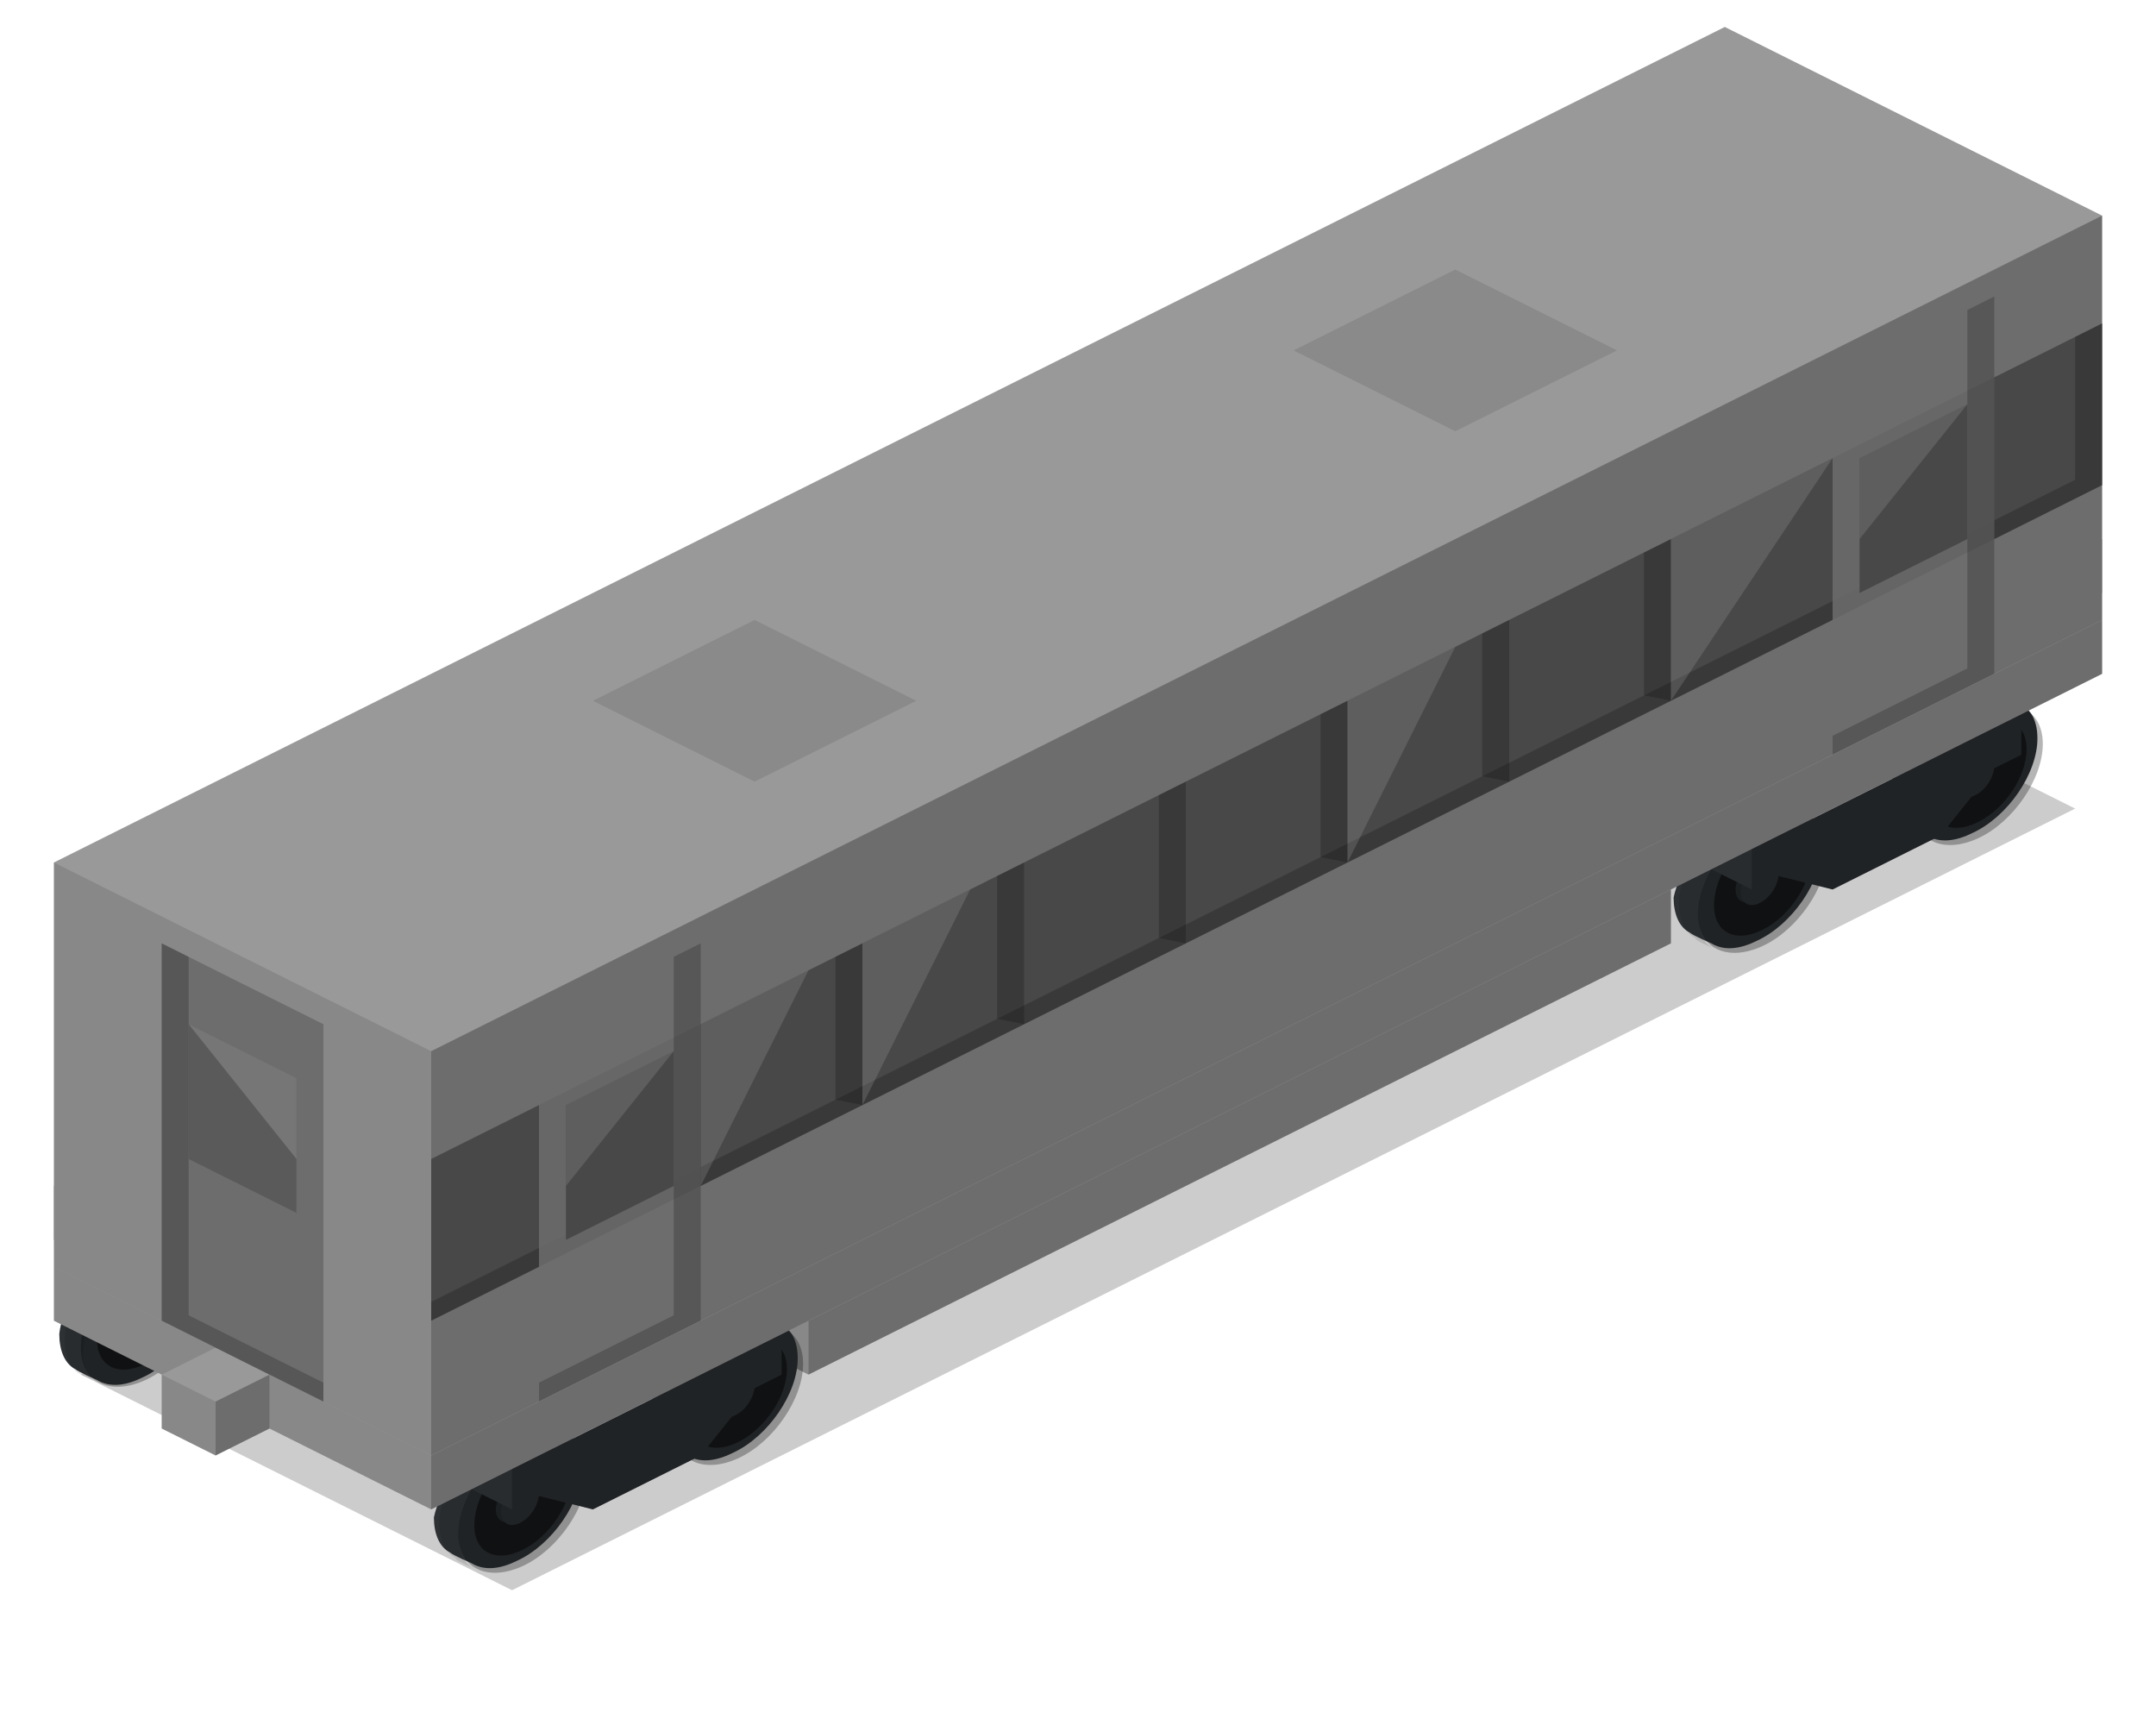 <svg  xmlns="http://www.w3.org/2000/svg" xmlns:xlink="http://www.w3.org/1999/xlink" width="80" height="64">
<defs id="icograms-svg-defs">
                    <style id="icograms-svg-defs-style-fonts" type="text/css">

                    </style>
                </defs>
<rect id="chart-background-color" width="80" height="64" fill="#FFFFFF" stroke="none" fill-opacity="1.0"></rect>
<g id="chart-container"><g id="i9" class="lvl-1" transform="translate(0,0)translate(80,0)scale(-1, 1)"><g><path d="m77 51-58-29-16 8 58 29z" opacity=".2"></path><path d="m75.3 46.1c-.6-.3-1.2-.4-1.6-.2l-.7.4c-.5.2-.7.7-.7 1.3 0 1.3 1.1 2.9 2.4 3.5.6.3 1.2.4 1.7.1 0 0 .7-.3.8-.4.4-.2.6-.7.6-1.3-.1-1.1-1.2-2.7-2.5-3.4z" fill="#2d3134"></path><path d="m76.3 51.3c.2-.1.7-.3.7-.3.4-.2.6-.7.6-1.3 0-.5-.2-1.1-.5-1.6l-.7.3c.3.5.5 1.1.5 1.6.1.7-.2 1.1-.6 1.3z" opacity=".11"></path><path d="m76.4 49.7c0 1-.8 1.4-1.8.9s-1.8-1.7-1.8-2.7.8-1.4 1.8-.9 1.8 1.7 1.8 2.7z" opacity=".5"></path><path d="m75.5 49.1c0 .4-.3.6-.7.4s-.7-.7-.7-1.1.3-.6.7-.4.7.7.7 1.1z" fill="#2d3134"></path><path d="m75.5 49.1c0 .4-.3.6-.7.4s-.7-.7-.7-1.1.3-.6.7-.4.7.7.7 1.1z" opacity=".11"></path><path d="m75.4 49.2c0 .4-.3.6-.7.4s-.7-.7-.7-1.1.3-.6.7-.4c.3.2.7.7.7 1.1z" fill="#2d3134"></path><path d="m77 50c0 1.3-1.1 1.8-2.4 1.2s-2.4-2.2-2.4-3.5 1.1-1.8 2.4-1.2 2.4 2.2 2.4 3.5z" opacity=".29"></path><path d="m15.4 30c-.6-.3-1.2-.4-1.6-.2l-.7.3c-.5.2-.7.7-.7 1.3 0 1.3 1.1 2.9 2.4 3.5.6.3 1.2.4 1.7.1 0 0 .7-.3.8-.4.4-.2.6-.7.6-1.3-.2-1-1.2-2.6-2.5-3.3z" fill="#2d3134"></path><path d="m16.4 35.2c.2-.1.7-.3.7-.4.4-.2.6-.7.6-1.3 0-.5-.2-1.1-.5-1.6l-.7.3c.3.5.5 1.1.5 1.6 0 .8-.2 1.2-.6 1.4z" opacity=".11"></path><path d="m16.4 33.6c0 1-.8 1.4-1.8.9s-1.8-1.7-1.8-2.7.8-1.4 1.8-.9c1.1.5 1.8 1.7 1.8 2.7z" opacity=".5"></path><path d="m15.6 33c0 .4-.3.6-.7.4s-.7-.7-.7-1.1.3-.6.7-.4c.3.2.7.7.7 1.1z" fill="#2d3134"></path><path d="m15.6 33c0 .4-.3.6-.7.4s-.7-.7-.7-1.1.3-.6.7-.4c.3.2.7.7.7 1.1z" opacity=".11"></path><path d="m15.4 33.1c0 .4-.3.6-.7.4s-.7-.7-.7-1.1.3-.6.7-.4.7.7.7 1.1z" fill="#2d3134"></path><path d="m17 33.9c0 1.3-1.1 1.8-2.4 1.2s-2.4-2.2-2.4-3.5 1.1-1.8 2.4-1.2 2.4 2.2 2.4 3.5z" opacity=".29"></path><path d="m7.4 26c-.6-.3-1.2-.4-1.6-.2l-.7.3c-.5.2-.7.7-.7 1.3 0 1.3 1.1 2.9 2.4 3.5.6.3 1.2.4 1.7.1 0 0 .7-.3.8-.4.4-.2.6-.7.6-1.3-.2-1-1.2-2.6-2.5-3.3z" fill="#2d3134"></path><path d="m8.4 31.2c.2-.1.7-.3.7-.4.4-.2.6-.7.6-1.3 0-.5-.2-1.1-.5-1.6l-.7.3c.4.6.5 1.2.5 1.7 0 .7-.2 1.1-.6 1.3z" opacity=".11"></path><path d="m8.4 29.6c0 1-.8 1.4-1.8.9s-1.8-1.7-1.8-2.7.8-1.4 1.8-.9c1.1.5 1.8 1.7 1.8 2.7z" opacity=".5"></path><path d="m7.6 29c0 .4-.3.6-.7.4s-.7-.7-.7-1.1.3-.6.7-.4c.3.2.7.7.7 1.1z" fill="#2d3134"></path><path d="m7.6 29c0 .4-.3.6-.7.4s-.7-.7-.7-1.1.3-.6.7-.4c.3.2.7.7.7 1.1z" opacity=".11"></path><path d="m7.4 29.1c0 .4-.3.6-.7.4s-.7-.7-.7-1.1.3-.6.7-.4.7.7.7 1.1z" fill="#2d3134"></path><path d="m9 29.9c0 1.3-1.1 1.8-2.4 1.2s-2.4-2.2-2.4-3.5 1.1-1.8 2.4-1.2 2.4 2.2 2.4 3.5z" opacity=".29"></path><path d="m5 26.5v1.5l1 .5 2 2.5 4 2 2-.5 1 .5 2-1v-1.5l-2 1z" fill="#2d3134"></path><path d="m5 26.5v1.5l1 .5 2 2.5 4 2 2-.5 1 .5v-1.5z" opacity=".29"></path><path d="m17 32v-1.5l-2 1v1.5z" opacity=".11"></path><path d="m61.4 53c-.6-.3-1.2-.4-1.6-.2l-.7.3c-.5.2-.7.7-.7 1.3 0 1.3 1.1 2.9 2.4 3.5.6.3 1.2.4 1.7.1 0 0 .7-.3.8-.4.4-.2.6-.7.6-1.3-.2-1-1.2-2.6-2.5-3.3z" fill="#2d3134"></path><path d="m62.4 58.2c.2-.1.7-.3.7-.4.4-.2.6-.7.6-1.3 0-.5-.2-1.1-.5-1.6l-.7.3c.3.5.5 1.1.5 1.6 0 .8-.2 1.2-.6 1.4z" opacity=".11"></path><path d="m62.4 56.6c0 1-.8 1.4-1.8.9s-1.8-1.7-1.8-2.7.8-1.4 1.8-.9c1.1.5 1.8 1.7 1.8 2.7z" opacity=".5"></path><path d="m61.6 56c0 .4-.3.6-.7.4s-.7-.7-.7-1.1.3-.6.7-.4c.3.2.7.7.7 1.1z" fill="#2d3134"></path><path d="m61.6 56c0 .4-.3.6-.7.4s-.7-.7-.7-1.1.3-.6.7-.4c.3.2.7.7.7 1.1z" opacity=".11"></path><path d="m61.4 56.1c0 .4-.3.6-.7.4s-.7-.7-.7-1.1.3-.6.7-.4.7.7.7 1.1z" fill="#2d3134"></path><path d="m63 56.9c0 1.3-1.1 1.8-2.4 1.2s-2.4-2.2-2.4-3.5 1.1-1.8 2.4-1.2 2.4 2.2 2.4 3.5z" opacity=".29"></path><path d="m32 26-14 7v2l32 16 14-7v-2z" fill="#999999"></path><path d="m18 33v2l32 16v-2z" opacity=".29"></path><path d="m64 42v2l-14 7v-2z" opacity=".11"></path><path d="m53.4 49c-.6-.3-1.2-.4-1.6-.2l-.7.3c-.5.2-.7.7-.7 1.3 0 1.3 1.1 2.9 2.4 3.5.6.3 1.2.4 1.7.1 0 0 .7-.3.8-.4.4-.2.6-.7.6-1.3-.2-1-1.2-2.6-2.5-3.3z" fill="#2d3134"></path><path d="m54.4 54.2c.2-.1.7-.3.7-.4.4-.2.6-.7.6-1.3 0-.5-.2-1.1-.5-1.6l-.7.3c.3.5.5 1.1.5 1.6 0 .8-.2 1.2-.6 1.4z" opacity=".11"></path><path d="m54.4 52.6c0 1-.8 1.4-1.8.9s-1.8-1.7-1.8-2.7.8-1.4 1.8-.9c1.1.5 1.8 1.7 1.8 2.7z" opacity=".5"></path><path d="m53.6 52c0 .4-.3.6-.7.4s-.7-.7-.7-1.1.3-.6.7-.4c.3.2.7.7.7 1.1z" fill="#2d3134"></path><path d="m53.6 52c0 .4-.3.6-.7.4s-.7-.7-.7-1.1.3-.6.7-.4c.3.2.7.7.7 1.1z" opacity=".11"></path><path d="m53.4 52.1c0 .4-.3.6-.7.4s-.7-.7-.7-1.1.3-.6.7-.4.7.7.7 1.1z" fill="#2d3134"></path><path d="m55 52.9c0 1.3-1.1 1.8-2.4 1.2s-2.4-2.2-2.4-3.5 1.1-1.8 2.4-1.2 2.4 2.2 2.4 3.5z" opacity=".29"></path><path d="m51 49.5v1.5l1 .5 2 2.5 4 2 2-.5 1 .5 2-1v-1.5l-2 1z" fill="#2d3134"></path><path d="m51 49.5v1.5l1 .5 2 2.5 4 2 2-.5 1 .5v-1.5z" opacity=".29"></path><path d="m63 55v-1.5l-2 1v1.5z" opacity=".11"></path><path d="m16 16-14 7v2l62 31 14-7v-2z" fill="#999999"></path><path d="m2 23v2l62 31v-2z" opacity=".29"></path><path d="m78 47v2l-14 7v-2z" opacity=".11"></path><path d="m72 50-2 1v2l2 1 2-1v-2z" fill="#999999"></path><path d="m70 51v2l2 1v-2z" opacity=".29"></path><path d="m74 51v2l-2 1v-2z" opacity=".11"></path><path d="m16 1-14 7v14l62 31 14-7v-14z" fill="#999999"></path><path d="m2 12v6l62 31v-6z" fill="#656565"></path><path d="m3 17.8v-5.3l-1-.5v6l62 31v-.7z" opacity=".2"></path><path d="m64 51-62-31v3l62 31 14-7v-3z" fill="#999999"></path><path d="m43 37.8v-5.3l-1-.5v6z" opacity=".2"></path><path d="m50 36 4 8v-6z" fill="#fff" opacity=".2"></path><path d="m49 40.8v-5.3l-1-.5v6z" opacity=".2"></path><path d="m54 35v14l6 3v-14z" fill="#999999" opacity=".85"></path><path d="m55 48.8v-13.3l-1-.5v14l6 3v-.7z" opacity=".2"></path><path d="m59 41-4-2v5l4 2z" fill="#656565"></path><path d="m55 39 4 5v-3z" fill="#fff" opacity=".2"></path><path d="m6 11v14l6 3v-14z" fill="#999999" opacity=".85"></path><path d="m7 24.8v-13.3l-1-.5v14l6 3v-.7z" opacity=".2"></path><path d="m11 17-4-2v5l4 2z" fill="#656565"></path><path d="m7 15 4 5v-3z" fill="#fff" opacity=".2"></path><path d="m37 34.8v-5.3l-1-.5v6z" opacity=".2"></path><path d="m44 33 4 8v-6z" fill="#fff" opacity=".2"></path><path d="m31 31.8v-5.3l-1-.5v6z" opacity=".2"></path><path d="m25 28.8v-5.3l-1-.5v6z" opacity=".2"></path><path d="m19 25.8v-5.3l-1-.5v6z" opacity=".2"></path><path d="m26 24 4 8v-6z" fill="#fff" opacity=".2"></path><path d="m12 17 6 9v-6z" fill="#fff" opacity=".2"></path><path d="m74 35v14l-6 3v-14z" opacity=".2"></path><path d="m73 48.8v-13.3l1-.5v14l-6 3v-.7z" opacity=".2"></path><path d="m69 40 4-2v5l-4 2z" fill="#656565"></path><path d="m73 38-4 5v-3z" fill="#fff" opacity=".2"></path><path d="m2 8v15l62 31v-15z" opacity=".29"></path><path d="m78 32v15l-14 7v-15z" opacity=".11"></path><path d="m26 10 6 3-6 3-6-3z" opacity=".1"></path><path d="m52 23 6 3-6 3-6-3z" opacity=".1"></path>
</g></g></g>
</svg>